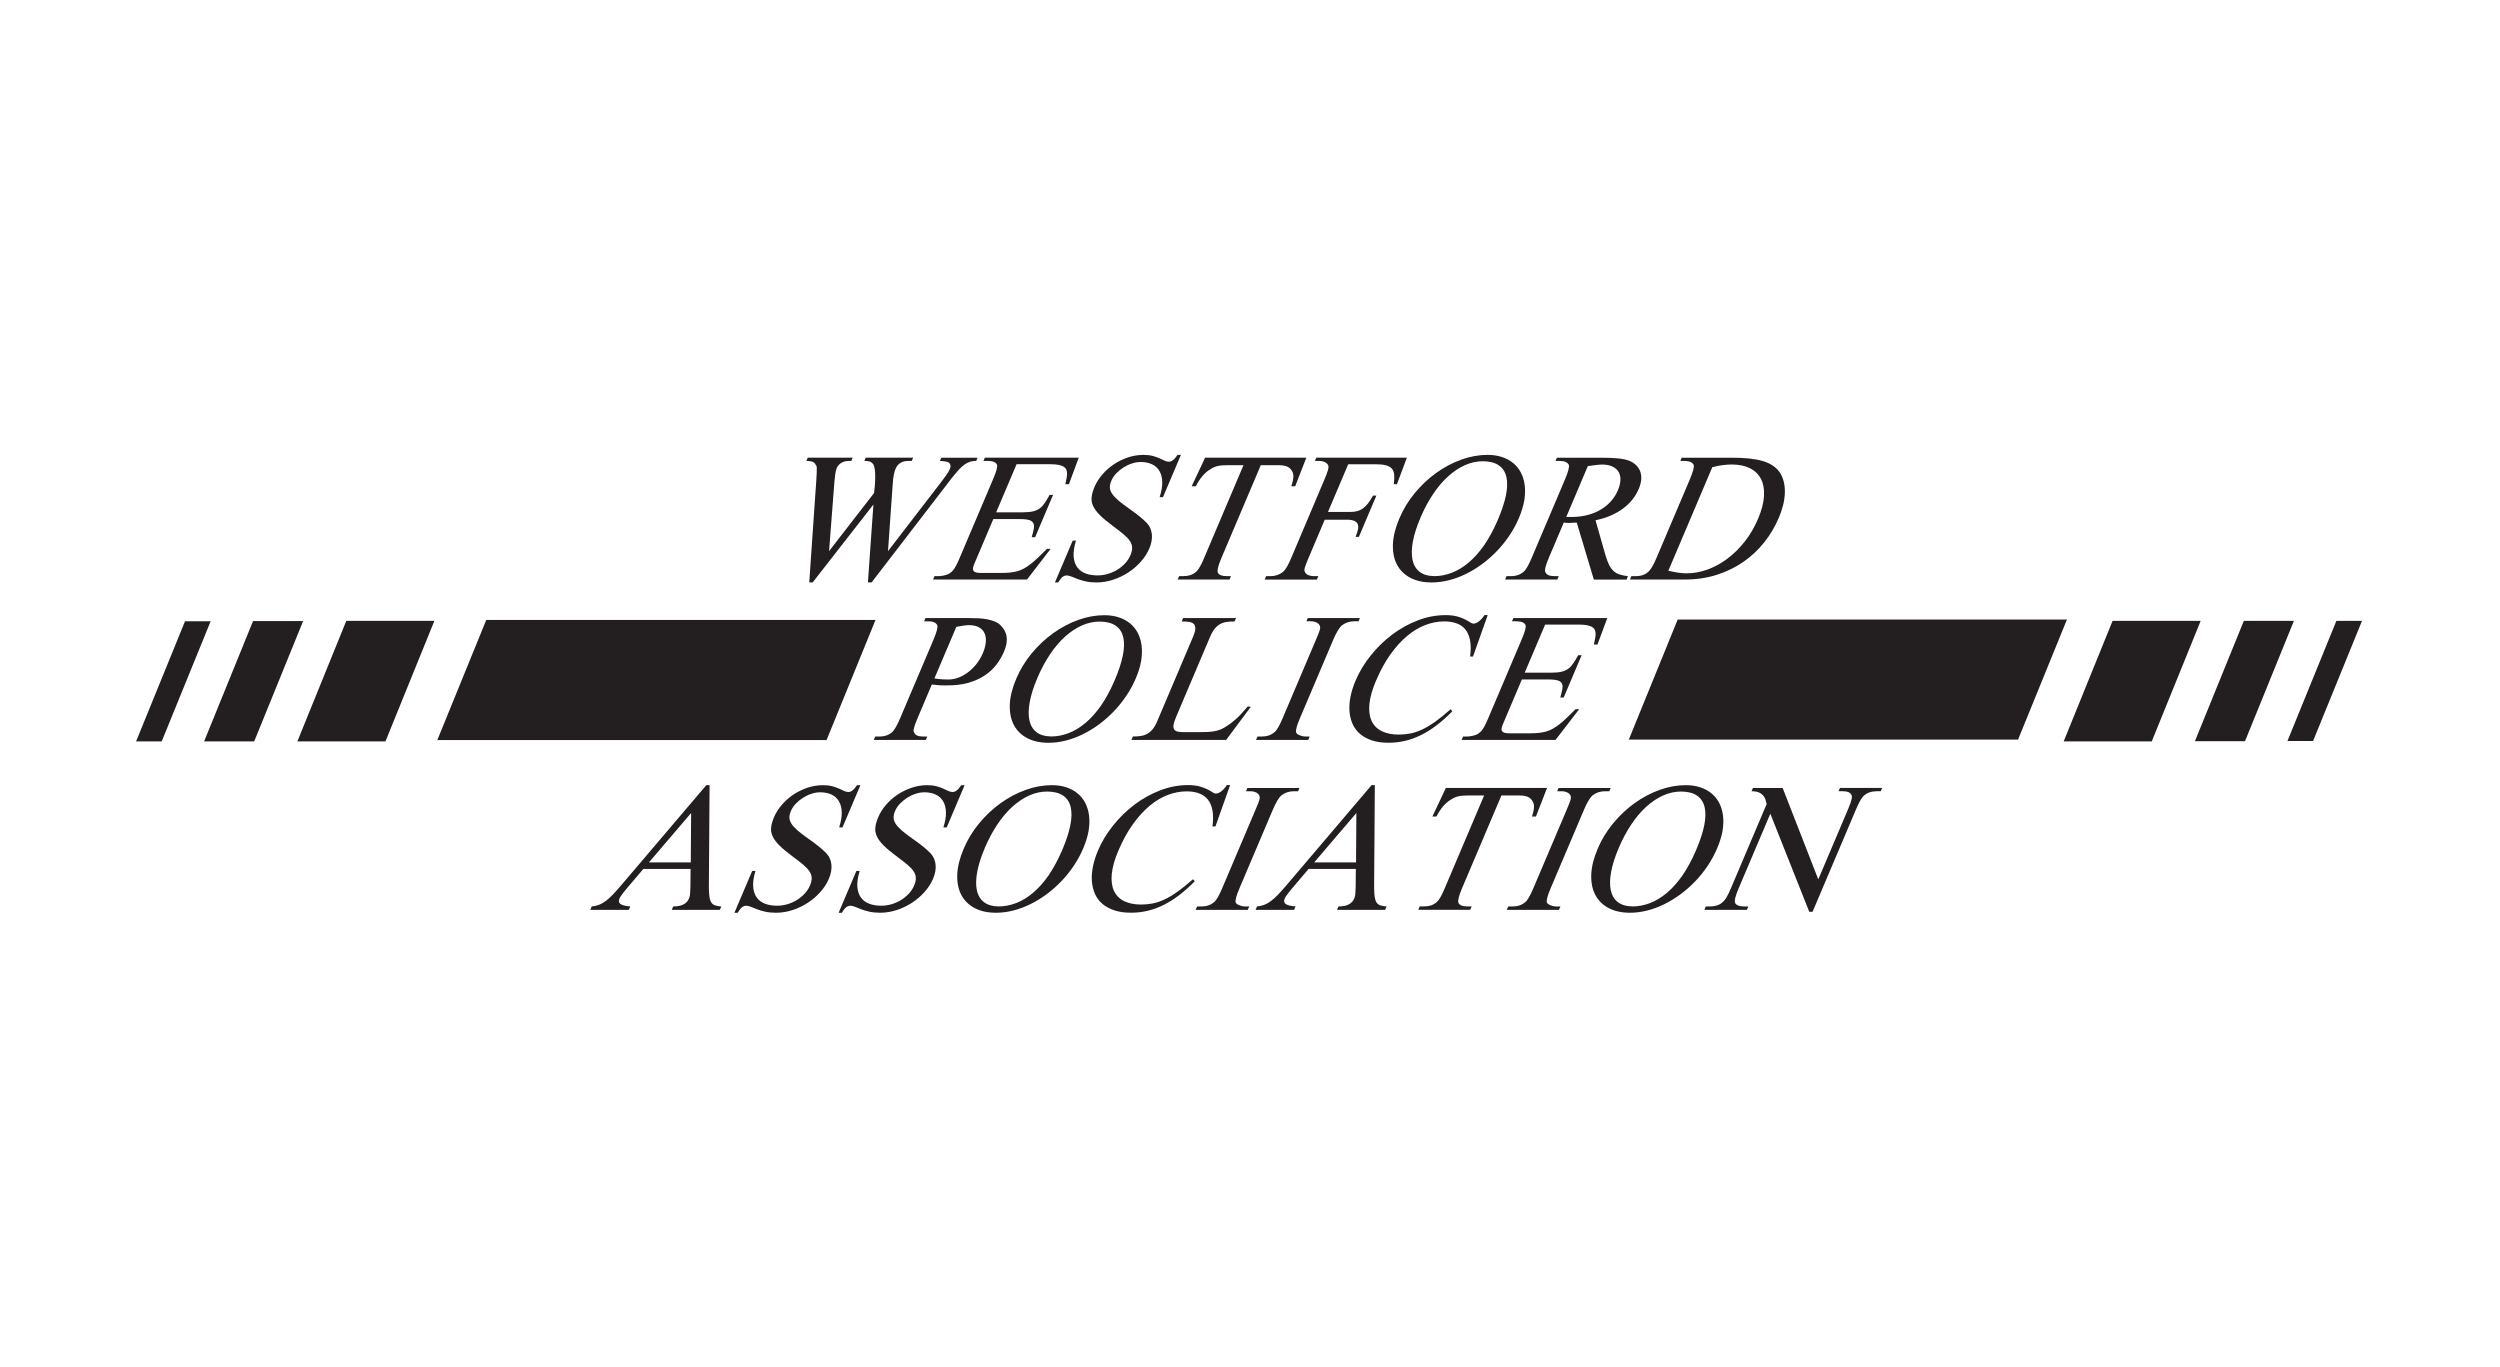 <?xml version="1.0" encoding="utf-8"?>
<!-- Generator: Adobe Illustrator 25.1.0, SVG Export Plug-In . SVG Version: 6.00 Build 0)  -->
<svg version="1.1" id="Layer_1" xmlns="http://www.w3.org/2000/svg" xmlns:xlink="http://www.w3.org/1999/xlink" x="0px" y="0px"
	 viewBox="0 0 600 328" style="enable-background:new 0 0 600 328;" xml:space="preserve">
<style type="text/css">
	.st0{fill:#FFFFFF;}
	.st1{fill:#231F20;}
</style>
<rect y="-11" class="st0" width="600" height="350"/>
<polygon class="st1" points="198.38,177.61 104.96,177.61 116.7,148.79 210.12,148.79 "/>
<polygon class="st1" points="92.51,177.93 71.37,177.93 83.11,149.01 104.25,149.01 "/>
<polygon class="st1" points="61.01,177.93 48.99,177.93 60.73,149.06 72.75,149.06 "/>
<polygon class="st1" points="38.81,177.94 32.66,177.94 44.4,149.11 50.55,149.11 "/>
<polygon class="st1" points="507.02,149.01 528.16,149.01 516.42,177.94 495.28,177.94 "/>
<polygon class="st1" points="538.52,149.01 550.54,149.01 538.8,177.89 526.78,177.89 "/>
<polygon class="st1" points="560.73,149.01 566.88,149.01 555.14,177.84 548.99,177.84 "/>
<g>
	<path class="st1" d="M234.29,110.62c-0.33,0-0.65,0.03-0.97,0.08c-0.32,0.05-0.63,0.15-0.95,0.29c-0.32,0.14-0.65,0.34-1,0.59
		c-0.34,0.25-0.71,0.58-1.1,0.98c-0.23,0.25-0.6,0.67-1.1,1.26c-0.5,0.6-1.11,1.37-1.82,2.32l-18.17,23.64h-0.88l1.32-18.7
		l-14.58,18.7h-0.82l1.68-24.33c0.05-0.8,0.09-1.45,0.11-1.92c0.02-0.48,0.03-0.84,0.02-1.1c0-0.26-0.03-0.45-0.07-0.57
		c-0.04-0.12-0.11-0.23-0.2-0.31c-0.12-0.33-0.36-0.57-0.72-0.71c-0.36-0.14-0.87-0.22-1.51-0.22l0.33-0.78h10.78l-0.33,0.78h-0.52
		c-1.05,0-1.88,0.32-2.48,0.97c-0.13,0.14-0.25,0.29-0.35,0.45c-0.1,0.16-0.2,0.38-0.28,0.68c-0.08,0.3-0.16,0.69-0.23,1.18
		c-0.07,0.49-0.14,1.14-0.21,1.94l-1.26,16.43l10.8-13.95c0.14-1.08,0.22-2.08,0.25-3.02c0.01-0.4,0.02-0.81,0.02-1.21
		c0-0.4-0.02-0.78-0.06-1.14c-0.04-0.36-0.1-0.68-0.17-0.96c-0.08-0.28-0.18-0.5-0.31-0.66c-0.18-0.24-0.42-0.42-0.71-0.54
		c-0.29-0.11-0.74-0.17-1.36-0.17l0.33-0.78h11.39l-0.33,0.78h-0.76c-1.55,0-2.6,0.63-3.14,1.9c-0.16,0.39-0.31,0.9-0.43,1.52
		c-0.12,0.62-0.21,1.39-0.26,2.3l-1.12,15.94l12.41-16.13c0.49-0.65,0.92-1.22,1.27-1.7c0.36-0.49,0.64-0.91,0.85-1.27
		c0.21-0.36,0.35-0.67,0.43-0.93c0.07-0.26,0.07-0.49,0-0.69c-0.11-0.37-0.39-0.62-0.83-0.74c-0.44-0.12-0.99-0.18-1.67-0.18
		l0.33-0.78h8.71L234.29,110.62z"/>
	<path class="st1" d="M246.48,139.09h-22.54l0.35-0.82h1.01c0.13,0,0.3-0.01,0.5-0.03c0.2-0.02,0.43-0.06,0.67-0.11
		c0.24-0.05,0.49-0.12,0.74-0.2c0.25-0.09,0.48-0.19,0.68-0.32s0.39-0.27,0.56-0.43c0.18-0.16,0.36-0.37,0.54-0.65
		c0.19-0.27,0.39-0.62,0.6-1.03c0.21-0.42,0.46-0.95,0.73-1.6l8.06-18.98c0.4-0.95,0.67-1.71,0.82-2.28
		c0.14-0.57,0.16-0.95,0.07-1.13c-0.27-0.59-1.01-0.89-2.23-0.89h-1.01l0.33-0.78h22.54l-2.36,6.36h-0.86
		c0.08-0.42,0.16-0.82,0.25-1.22c0.09-0.4,0.14-0.77,0.16-1.13c0.02-0.36-0.02-0.69-0.11-0.98s-0.28-0.55-0.57-0.77
		c-0.29-0.22-0.7-0.39-1.23-0.51c-0.53-0.12-1.23-0.18-2.09-0.18h-8.11l-4.9,11.54h6.45c0.99,0,1.81-0.08,2.44-0.24
		s1.18-0.41,1.62-0.75c0.45-0.34,0.84-0.78,1.19-1.31c0.35-0.53,0.73-1.16,1.14-1.89h0.82l-4.31,10.16h-0.82
		c0.22-0.76,0.39-1.42,0.49-1.96c0.1-0.55,0.08-1-0.08-1.35c-0.15-0.35-0.47-0.61-0.96-0.78c-0.49-0.16-1.23-0.25-2.22-0.25h-6.45
		l-4.65,10.96c-0.16,0.39-0.24,0.73-0.23,1.02c0.01,0.3,0.15,0.52,0.43,0.69c0.27,0.17,0.76,0.25,1.45,0.25h4.94
		c0.79,0,1.5-0.03,2.13-0.1c0.63-0.06,1.22-0.18,1.77-0.33c0.55-0.16,1.07-0.38,1.57-0.66c0.5-0.28,1.02-0.63,1.57-1.06
		c0.55-0.42,1.13-0.93,1.76-1.53s1.34-1.3,2.14-2.1h0.88L246.48,139.09z"/>
	<path class="st1" d="M275.84,131.63c-0.47,1.11-1.14,2.16-2.02,3.15c-0.87,0.99-1.88,1.86-3.01,2.6c-1.13,0.74-2.36,1.33-3.67,1.76
		c-1.31,0.43-2.64,0.65-3.99,0.65c-0.99,0-1.86-0.09-2.61-0.26c-0.75-0.17-1.4-0.37-1.95-0.58c-0.56-0.22-1.04-0.41-1.46-0.58
		c-0.42-0.17-0.8-0.26-1.14-0.26s-0.68,0.12-1,0.37c-0.32,0.24-0.66,0.68-1.03,1.32h-0.78l4.27-10.05h0.78
		c-0.45,1.51-0.64,2.79-0.55,3.85c0.09,1.06,0.39,1.92,0.89,2.59c0.5,0.67,1.17,1.15,2.01,1.46c0.84,0.3,1.78,0.45,2.82,0.45
		c0.89,0,1.76-0.13,2.59-0.39c0.84-0.26,1.6-0.61,2.29-1.05c0.69-0.44,1.29-0.95,1.81-1.52s0.91-1.19,1.19-1.83
		c0.31-0.72,0.45-1.35,0.43-1.9c-0.02-0.55-0.2-1.07-0.54-1.58c-0.34-0.51-0.85-1.04-1.51-1.6c-0.66-0.55-1.48-1.19-2.46-1.91
		c-1.32-0.98-2.38-1.85-3.16-2.62c-0.78-0.77-1.34-1.51-1.67-2.22c-0.33-0.71-0.46-1.43-0.38-2.16c0.08-0.73,0.31-1.54,0.69-2.45
		c0.44-1.03,1.05-2.02,1.84-2.94c0.79-0.93,1.7-1.74,2.74-2.45c1.04-0.7,2.17-1.26,3.4-1.68c1.23-0.42,2.49-0.63,3.8-0.63
		c0.85,0,1.58,0.09,2.21,0.26c0.62,0.17,1.17,0.36,1.62,0.57c0.46,0.21,0.86,0.4,1.22,0.56c0.35,0.17,0.69,0.25,1.01,0.25
		c0.33,0,0.66-0.12,0.98-0.36c0.32-0.24,0.7-0.66,1.12-1.28h0.8l-4.3,10.14h-0.8c0.44-1.38,0.65-2.6,0.62-3.64
		c-0.03-1.05-0.26-1.93-0.68-2.64c-0.42-0.71-1.02-1.25-1.79-1.61c-0.77-0.36-1.67-0.54-2.7-0.54c-0.7,0-1.42,0.12-2.15,0.37
		c-0.73,0.24-1.41,0.57-2.05,0.98c-0.63,0.41-1.2,0.89-1.71,1.43c-0.51,0.55-0.89,1.12-1.14,1.73c-0.24,0.57-0.36,1.1-0.35,1.58
		c0.01,0.48,0.18,0.98,0.51,1.49c0.33,0.51,0.84,1.06,1.53,1.65c0.69,0.59,1.59,1.27,2.7,2.05c1.08,0.75,1.95,1.41,2.62,1.97
		c0.67,0.57,1.18,1.05,1.54,1.43c0.68,0.73,1.07,1.63,1.18,2.68C276.55,129.29,276.35,130.42,275.84,131.63z"/>
	<path class="st1" d="M309.92,116.71c0.17-0.53,0.29-0.99,0.37-1.37c0.07-0.38,0.11-0.71,0.12-0.99c0-0.28-0.02-0.52-0.08-0.71
		c-0.05-0.19-0.13-0.38-0.23-0.55c-0.25-0.49-0.63-0.85-1.14-1.09c-0.51-0.24-1.25-0.36-2.23-0.36h-4.14l-9.48,22.34
		c-0.39,0.92-0.65,1.66-0.78,2.22c-0.13,0.56-0.15,0.96-0.06,1.19c0.25,0.59,0.96,0.88,2.13,0.88h1.04l-0.35,0.82h-12.45l0.35-0.82
		h1.06c0.63,0,1.19-0.09,1.69-0.26c0.49-0.17,0.96-0.46,1.42-0.86c0.24-0.23,0.51-0.6,0.81-1.11c0.3-0.51,0.63-1.2,0.99-2.06
		l9.48-22.34h-3.49c-0.59,0-1.1,0.01-1.52,0.04c-0.42,0.03-0.8,0.08-1.12,0.15c-0.33,0.07-0.62,0.16-0.9,0.28
		c-0.27,0.11-0.55,0.27-0.83,0.45c-1.38,0.78-2.58,2.16-3.59,4.14H286l3.23-6.86h24.29l-2.67,6.86H309.92z"/>
	<path class="st1" d="M334.51,116.21c0.12-0.89,0.15-1.64,0.1-2.25c-0.05-0.61-0.24-1.1-0.56-1.48c-0.32-0.37-0.81-0.64-1.45-0.81
		c-0.64-0.17-1.49-0.25-2.56-0.25h-6.47l-4.86,11.45h5.31c0.63,0,1.19-0.06,1.69-0.19c0.49-0.13,0.95-0.34,1.37-0.64
		c0.42-0.3,0.83-0.7,1.23-1.21c0.4-0.51,0.8-1.13,1.22-1.88h0.8l-4.2,9.9h-0.8c0.29-0.69,0.49-1.29,0.59-1.81
		c0.1-0.52,0.07-0.95-0.08-1.28c-0.15-0.34-0.44-0.59-0.86-0.77c-0.42-0.17-1-0.26-1.73-0.26h-5.31l-3.89,9.17
		c-0.4,0.95-0.69,1.68-0.85,2.19c-0.17,0.51-0.19,0.87-0.06,1.09c0.13,0.37,0.4,0.65,0.82,0.83c0.42,0.18,0.88,0.27,1.38,0.27h1.06
		l-0.35,0.82h-12.53l0.35-0.82h1.06c1.15,0,2.16-0.35,3.04-1.06c0.54-0.46,1.18-1.57,1.93-3.32L317.9,115
		c0.23-0.53,0.41-0.99,0.55-1.37c0.14-0.38,0.24-0.7,0.3-0.97c0.06-0.27,0.09-0.49,0.08-0.66c-0.01-0.17-0.04-0.31-0.1-0.41
		c-0.17-0.3-0.45-0.54-0.83-0.71c-0.38-0.17-0.8-0.26-1.26-0.26h-1.06l0.33-0.78h21.74l-2.38,6.36H334.51z"/>
	<path class="st1" d="M364.55,124.3c-0.62,1.47-1.38,2.87-2.29,4.22c-0.9,1.34-1.9,2.59-3,3.73c-1.1,1.14-2.27,2.18-3.53,3.11
		c-1.26,0.93-2.56,1.72-3.9,2.38c-1.35,0.66-2.71,1.17-4.1,1.52c-1.39,0.35-2.76,0.53-4.13,0.53c-1.99,0-3.69-0.37-5.1-1.11
		c-1.42-0.74-2.49-1.79-3.21-3.14c-0.72-1.35-1.05-2.97-0.99-4.86c0.06-1.89,0.58-3.99,1.56-6.29c0.93-2.19,2.16-4.21,3.7-6.07
		c1.54-1.86,3.25-3.47,5.15-4.83c1.89-1.36,3.89-2.42,6-3.18c2.11-0.76,4.2-1.14,6.29-1.14c1.28,0,2.44,0.17,3.48,0.52
		c1.04,0.34,1.94,0.83,2.71,1.47c0.77,0.63,1.38,1.4,1.85,2.31c0.46,0.91,0.76,1.92,0.9,3.04c0.13,1.12,0.09,2.34-0.12,3.65
		C365.59,121.44,365.17,122.83,364.55,124.3z M359.44,124.86c0.96-2.23,1.62-4.22,1.98-5.97c0.36-1.75,0.39-3.23,0.11-4.44
		c-0.28-1.21-0.89-2.13-1.82-2.77c-0.93-0.64-2.2-0.97-3.82-0.98c-1.47,0-2.9,0.31-4.31,0.94c-1.41,0.63-2.76,1.53-4.05,2.7
		c-1.29,1.17-2.49,2.59-3.61,4.27c-1.12,1.68-2.13,3.56-3.02,5.66c-0.88,2.07-1.48,3.96-1.8,5.67c-0.32,1.71-0.36,3.18-0.1,4.41
		s0.82,2.19,1.68,2.87c0.87,0.68,2.05,1.03,3.56,1.05c1.4,0,2.79-0.27,4.18-0.8c1.39-0.53,2.74-1.35,4.05-2.45
		c1.31-1.1,2.55-2.49,3.73-4.17C357.36,129.15,358.45,127.16,359.44,124.86z"/>
	<path class="st1" d="M382.52,139.09l-4.1-13.67c-0.39,0.01-0.74,0.03-1.04,0.05c-0.3,0.02-0.56,0.03-0.79,0.03
		c-0.22,0-0.43,0-0.63-0.01c-0.21-0.01-0.42-0.03-0.65-0.08l-3.6,8.48c-0.79,1.87-1.07,3.01-0.82,3.41
		c0.27,0.65,0.96,0.97,2.07,0.97h1.14l-0.35,0.82h-12.53l0.35-0.82h1.1c1.26,0,2.31-0.39,3.13-1.16c0.48-0.46,1.08-1.53,1.8-3.21
		l8.02-18.89c0.76-1.8,1.06-2.95,0.9-3.45c-0.17-0.3-0.43-0.53-0.77-0.69c-0.34-0.16-0.79-0.24-1.33-0.24h-1.1l0.33-0.78h10.61
		c1.57,0,2.91,0.05,4.02,0.16c1.11,0.11,1.99,0.28,2.63,0.53s1.2,0.58,1.66,1c0.46,0.42,0.8,0.92,1.04,1.5
		c0.23,0.57,0.33,1.22,0.29,1.94c-0.04,0.72-0.24,1.5-0.59,2.33c-0.38,0.91-0.89,1.76-1.52,2.56c-0.63,0.8-1.38,1.52-2.25,2.17
		c-0.87,0.65-1.86,1.21-2.96,1.69c-1.1,0.48-2.32,0.86-3.66,1.13l2.4,8.41c0.27,0.92,0.56,1.69,0.86,2.3s0.66,1.1,1.08,1.48
		c0.42,0.37,0.9,0.65,1.46,0.83c0.56,0.18,1.22,0.31,1.99,0.4l-0.35,0.82H382.52z M388.28,117.7c0.39-0.92,0.6-1.76,0.62-2.51
		c0.03-0.75-0.12-1.4-0.44-1.94c-0.32-0.54-0.8-0.96-1.44-1.27c-0.65-0.31-1.45-0.47-2.4-0.49c-0.37,0-0.86,0.03-1.45,0.1
		s-1.29,0.15-2.09,0.27l-5.18,12.21h1.23c1.44,0,2.75-0.16,3.94-0.48c1.19-0.32,2.26-0.76,3.19-1.33c0.94-0.57,1.74-1.24,2.42-2.02
		C387.36,119.47,387.89,118.62,388.28,117.7z"/>
	<path class="st1" d="M426.9,124.3c-0.87,2.06-2.01,3.98-3.42,5.78c-1.41,1.8-3.07,3.36-4.97,4.7c-1.91,1.34-4.05,2.39-6.43,3.16
		c-2.38,0.77-4.98,1.15-7.8,1.15h-13.09l0.35-0.82h1.1c0.62,0,1.19-0.09,1.7-0.28c0.52-0.19,0.98-0.48,1.38-0.88
		c0.25-0.24,0.53-0.63,0.84-1.16c0.31-0.53,0.65-1.21,1-2.05l8.02-18.89c0.76-1.8,1.06-2.95,0.9-3.45c-0.17-0.3-0.43-0.53-0.77-0.69
		c-0.34-0.16-0.79-0.24-1.33-0.24h-1.1l0.33-0.78h11.88c1.62,0,3.06,0.06,4.31,0.19c1.25,0.13,2.34,0.33,3.27,0.61
		c0.93,0.28,1.72,0.64,2.38,1.08c0.65,0.44,1.2,0.96,1.63,1.56c0.42,0.6,0.74,1.3,0.96,2.09c0.22,0.79,0.33,1.65,0.33,2.59
		c0,0.93-0.12,1.93-0.36,3C427.75,122.04,427.39,123.15,426.9,124.3z M421.93,124.52c0.86-2.03,1.34-3.84,1.43-5.45
		c0.09-1.61-0.14-2.97-0.71-4.09c-0.57-1.12-1.44-1.98-2.63-2.59c-1.19-0.6-2.65-0.91-4.37-0.91c-0.65,0-1.35,0.05-2.12,0.14
		c-0.77,0.09-1.62,0.26-2.58,0.51l-10.55,24.85c0.83,0.19,1.6,0.34,2.31,0.45c0.71,0.11,1.38,0.17,2,0.17
		c1.65,0.01,3.31-0.28,4.99-0.87c1.68-0.6,3.27-1.46,4.8-2.59c1.52-1.13,2.92-2.5,4.21-4.13
		C419.99,128.4,421.07,126.56,421.93,124.52z"/>
</g>
<g>
	<path class="st1" d="M240.96,156.4c-0.48,1.12-1.1,2.17-1.86,3.16c-0.76,0.99-1.7,1.84-2.81,2.58c-1.11,0.73-2.41,1.31-3.9,1.74
		c-1.49,0.42-3.19,0.63-5.11,0.61h-0.73c-0.22,0-0.45,0-0.71-0.01s-0.55-0.03-0.89-0.06c-0.34-0.04-0.77-0.08-1.31-0.14l-3.44,8.11
		c-0.39,0.92-0.67,1.67-0.82,2.24c-0.16,0.58-0.16,0.96,0,1.16c0.27,0.65,0.96,0.97,2.07,0.97h1.1l-0.35,0.82h-12.49l0.35-0.82h1.06
		c0.6,0,1.17-0.09,1.69-0.28c0.52-0.19,1-0.48,1.43-0.88c0.21-0.23,0.47-0.61,0.78-1.13c0.31-0.52,0.65-1.22,1.01-2.08l8.02-18.89
		c0.76-1.8,1.06-2.95,0.9-3.45c-0.16-0.3-0.41-0.53-0.74-0.69c-0.34-0.16-0.79-0.24-1.37-0.24h-1.06l0.33-0.78h10.65
		c0.75,0,1.49,0.02,2.24,0.06c0.74,0.04,1.44,0.13,2.1,0.27c0.65,0.14,1.25,0.32,1.8,0.56c0.55,0.24,0.99,0.55,1.33,0.94
		c0.33,0.35,0.61,0.72,0.85,1.13s0.4,0.87,0.49,1.37c0.09,0.5,0.09,1.06,0,1.67C241.49,154.95,241.28,155.64,240.96,156.4z
		 M235.85,156.85c0.39-0.89,0.63-1.75,0.73-2.58c0.09-0.83,0.01-1.55-0.24-2.18c-0.25-0.63-0.69-1.13-1.32-1.5
		c-0.63-0.37-1.46-0.56-2.5-0.56c-0.35,0-0.77,0.04-1.28,0.12c-0.51,0.08-1.08,0.18-1.72,0.29l-5.26,12.38
		c0.7,0.11,1.34,0.19,1.92,0.22c0.58,0.03,1.08,0.04,1.49,0.04c0.75,0,1.52-0.15,2.32-0.44c0.79-0.29,1.56-0.72,2.29-1.26
		c0.73-0.55,1.4-1.2,2.02-1.96C234.91,158.66,235.43,157.8,235.85,156.85z"/>
	<path class="st1" d="M272.6,162.78c-0.62,1.47-1.38,2.87-2.29,4.22s-1.9,2.59-3,3.73c-1.1,1.14-2.27,2.18-3.53,3.11
		c-1.26,0.93-2.56,1.72-3.9,2.38c-1.34,0.66-2.71,1.17-4.1,1.52c-1.39,0.35-2.76,0.53-4.13,0.53c-1.98,0-3.69-0.37-5.1-1.11
		c-1.42-0.74-2.49-1.79-3.21-3.14c-0.72-1.35-1.05-2.97-0.99-4.86c0.06-1.89,0.58-3.99,1.56-6.29c0.93-2.19,2.16-4.21,3.7-6.07
		c1.54-1.86,3.25-3.47,5.15-4.83c1.89-1.36,3.89-2.42,6-3.18c2.11-0.76,4.2-1.14,6.29-1.14c1.28,0,2.44,0.17,3.48,0.52
		c1.04,0.34,1.94,0.83,2.71,1.47c0.77,0.63,1.38,1.4,1.85,2.31c0.46,0.91,0.76,1.92,0.9,3.04c0.14,1.12,0.09,2.34-0.12,3.65
		C273.65,159.93,273.23,161.32,272.6,162.78z M267.49,163.34c0.96-2.23,1.62-4.22,1.98-5.97c0.36-1.75,0.39-3.23,0.11-4.44
		c-0.28-1.21-0.89-2.13-1.82-2.77c-0.93-0.64-2.2-0.97-3.82-0.98c-1.47,0-2.9,0.31-4.31,0.94c-1.41,0.63-2.76,1.53-4.05,2.7
		c-1.29,1.17-2.49,2.59-3.61,4.27c-1.12,1.68-2.13,3.56-3.02,5.66c-0.88,2.07-1.48,3.96-1.8,5.67c-0.32,1.71-0.36,3.18-0.1,4.41
		s0.82,2.19,1.68,2.87c0.87,0.68,2.05,1.03,3.56,1.05c1.39,0,2.79-0.27,4.18-0.8c1.39-0.53,2.74-1.35,4.05-2.45
		c1.31-1.1,2.55-2.49,3.73-4.17C265.41,167.64,266.5,165.65,267.49,163.34z"/>
	<path class="st1" d="M294.27,177.58h-22.73l0.35-0.82c0.63,0,1.23-0.04,1.79-0.11c0.56-0.07,1.08-0.23,1.56-0.48
		c0.48-0.24,0.92-0.61,1.34-1.09c0.41-0.48,0.8-1.14,1.15-1.97l8.62-20.32c0.35-0.83,0.53-1.49,0.53-1.97c0-0.48-0.14-0.85-0.41-1.1
		c-0.27-0.25-0.65-0.41-1.16-0.47c-0.5-0.06-1.07-0.1-1.71-0.1l0.35-0.82h12.7l-0.35,0.82c-0.65,0-1.25,0.03-1.8,0.1
		c-0.55,0.06-1.07,0.22-1.56,0.47c-0.49,0.25-0.94,0.62-1.35,1.1c-0.41,0.48-0.8,1.14-1.15,1.97l-8.18,19.28
		c-0.35,0.84-0.56,1.49-0.62,1.98c-0.06,0.48,0.01,0.85,0.21,1.09s0.51,0.4,0.94,0.47c0.43,0.07,0.97,0.11,1.61,0.11h2.95
		c0.89,0,1.66-0.01,2.32-0.04c0.65-0.03,1.24-0.09,1.75-0.18c0.51-0.09,0.99-0.22,1.42-0.39c0.43-0.17,0.85-0.39,1.27-0.66
		c0.51-0.32,0.97-0.63,1.38-0.94c0.41-0.31,0.82-0.65,1.23-1.02c0.41-0.37,0.83-0.8,1.27-1.27c0.44-0.47,0.93-1.03,1.48-1.68
		l0.71,0.11L294.27,177.58z"/>
	<path class="st1" d="M301.45,177.58l0.35-0.82h1.06c0.6,0,1.15-0.08,1.64-0.25c0.49-0.16,0.95-0.43,1.4-0.81
		c0.52-0.4,1.16-1.51,1.93-3.32l8.02-18.89c0.21-0.5,0.39-0.93,0.53-1.28c0.14-0.35,0.25-0.65,0.33-0.91s0.12-0.46,0.13-0.64
		c0.01-0.17-0.02-0.32-0.08-0.45c-0.13-0.35-0.39-0.61-0.8-0.81c-0.41-0.19-0.86-0.29-1.36-0.29h-1.06l0.33-0.78h12.51l-0.33,0.78
		h-1.06c-1.15,0-2.16,0.35-3.04,1.06c-0.26,0.25-0.56,0.64-0.89,1.19c-0.33,0.55-0.69,1.26-1.06,2.13l-8.02,18.89
		c-0.4,0.95-0.67,1.68-0.8,2.2c-0.13,0.52-0.18,0.91-0.13,1.16c0.02,0.12,0.1,0.23,0.24,0.36c0.14,0.12,0.31,0.23,0.52,0.32
		c0.21,0.09,0.44,0.17,0.69,0.24c0.25,0.06,0.5,0.1,0.76,0.1h1.06l-0.35,0.82H301.45z"/>
	<path class="st1" d="M348.55,170.72c-1.26,1.28-2.51,2.39-3.74,3.33c-1.23,0.94-2.48,1.73-3.74,2.35c-1.26,0.63-2.53,1.09-3.83,1.4
		c-1.3,0.31-2.63,0.46-4.01,0.46c-1.5,0-2.81-0.18-3.93-0.55c-1.12-0.37-2.08-0.88-2.85-1.53c-0.78-0.65-1.38-1.44-1.8-2.36
		c-0.42-0.92-0.68-1.93-0.77-3.03c-0.09-1.1-0.02-2.28,0.23-3.54c0.25-1.26,0.65-2.55,1.21-3.87c0.9-2.13,2.11-4.14,3.64-6.05
		c1.52-1.91,3.24-3.58,5.15-5.02c1.91-1.44,3.97-2.58,6.16-3.42c2.2-0.84,4.42-1.26,6.66-1.26c1.11,0,2.04,0.11,2.79,0.32
		s1.38,0.45,1.88,0.7c0.5,0.25,0.91,0.49,1.22,0.7c0.31,0.22,0.57,0.32,0.79,0.32c0.39,0,0.82-0.17,1.28-0.51
		c0.47-0.34,0.93-0.85,1.38-1.54h0.78l-3.53,9.94h-0.69c0.19-1.5,0.19-2.77-0.01-3.84c-0.2-1.06-0.56-1.93-1.1-2.61
		c-0.54-0.68-1.24-1.17-2.1-1.49c-0.86-0.32-1.85-0.48-2.99-0.48c-1.51,0-3.02,0.28-4.52,0.85c-1.51,0.57-2.97,1.44-4.38,2.62
		c-1.41,1.18-2.76,2.66-4.03,4.44c-1.27,1.78-2.43,3.9-3.47,6.34c-0.89,2.08-1.41,3.93-1.57,5.54c-0.16,1.61,0.01,2.96,0.51,4.05
		c0.5,1.09,1.3,1.92,2.41,2.48c1.11,0.56,2.49,0.84,4.14,0.84c0.96,0,1.89-0.09,2.79-0.27c0.9-0.18,1.83-0.5,2.8-0.95
		c0.97-0.45,2-1.07,3.11-1.85c1.1-0.78,2.34-1.79,3.73-3.01L348.55,170.72z"/>
	<path class="st1" d="M373.33,177.58h-22.54l0.35-0.82h1.01c0.13,0,0.3-0.01,0.5-0.03c0.2-0.02,0.43-0.06,0.67-0.11
		c0.24-0.05,0.49-0.12,0.74-0.2s0.48-0.19,0.68-0.32s0.39-0.27,0.56-0.43c0.18-0.16,0.36-0.37,0.54-0.65
		c0.19-0.27,0.39-0.62,0.6-1.03c0.21-0.42,0.46-0.95,0.73-1.6l8.06-18.98c0.4-0.95,0.67-1.71,0.82-2.28
		c0.14-0.57,0.16-0.95,0.07-1.13c-0.27-0.59-1.01-0.89-2.23-0.89h-1.01l0.33-0.78h22.54l-2.36,6.36h-0.86
		c0.08-0.42,0.16-0.82,0.25-1.22c0.09-0.4,0.14-0.77,0.16-1.13c0.02-0.36-0.02-0.69-0.11-0.98c-0.09-0.29-0.28-0.55-0.57-0.77
		c-0.29-0.22-0.7-0.39-1.23-0.51c-0.53-0.12-1.23-0.18-2.09-0.18h-8.11l-4.9,11.54h6.45c0.99,0,1.81-0.08,2.44-0.24
		c0.63-0.16,1.18-0.41,1.62-0.75c0.45-0.34,0.84-0.78,1.19-1.31c0.35-0.53,0.73-1.16,1.14-1.89h0.82l-4.31,10.16h-0.82
		c0.22-0.76,0.39-1.42,0.49-1.96c0.1-0.55,0.08-1-0.07-1.35c-0.15-0.35-0.47-0.61-0.96-0.78c-0.49-0.16-1.23-0.25-2.22-0.25h-6.45
		l-4.65,10.96c-0.16,0.39-0.24,0.73-0.23,1.02c0.01,0.3,0.15,0.52,0.43,0.69c0.27,0.17,0.76,0.25,1.45,0.25h4.94
		c0.79,0,1.5-0.03,2.13-0.1c0.63-0.06,1.22-0.18,1.77-0.33c0.55-0.16,1.07-0.38,1.57-0.66c0.5-0.28,1.02-0.63,1.57-1.06
		c0.55-0.42,1.13-0.93,1.76-1.53c0.63-0.6,1.34-1.3,2.14-2.1H379L373.33,177.58z"/>
</g>
<g>
	<path class="st1" d="M161.22,218.37l0.35-0.82c1.03-0.01,1.82-0.16,2.37-0.44c0.55-0.28,0.96-0.64,1.22-1.09
		c0.26-0.45,0.42-0.95,0.46-1.52c0.05-0.57,0.07-1.15,0.08-1.74l0.04-4.21h-11.34l-3.96,4.66c-0.55,0.66-1.01,1.24-1.37,1.75
		c-0.36,0.5-0.54,0.93-0.54,1.29c0,0.36,0.21,0.64,0.63,0.85c0.42,0.21,1.12,0.36,2.11,0.44l-0.35,0.82h-9.25l0.35-0.82
		c0.64-0.04,1.23-0.18,1.79-0.4c0.55-0.22,1.1-0.54,1.65-0.96c0.54-0.42,1.1-0.93,1.68-1.54c0.58-0.61,1.2-1.31,1.88-2.1l20.5-24.11
		h0.78l-0.17,24.33c0,1.02,0.04,1.84,0.13,2.45c0.09,0.61,0.24,1.08,0.47,1.41c0.23,0.33,0.53,0.56,0.92,0.68
		c0.39,0.12,0.87,0.21,1.46,0.25l-0.35,0.82H161.22z M165.87,195.12l-10.13,11.86h10.05L165.87,195.12z"/>
	<path class="st1" d="M198.93,210.9c-0.47,1.11-1.14,2.16-2.02,3.15c-0.87,0.99-1.88,1.86-3.01,2.6c-1.13,0.74-2.36,1.33-3.67,1.76
		c-1.31,0.43-2.64,0.65-4,0.65c-0.99,0-1.86-0.09-2.61-0.26c-0.75-0.17-1.4-0.37-1.95-0.58c-0.56-0.22-1.04-0.41-1.46-0.58
		c-0.42-0.17-0.8-0.26-1.14-0.26c-0.34,0-0.68,0.12-1,0.37c-0.32,0.24-0.66,0.68-1.03,1.32h-0.78l4.27-10.05h0.78
		c-0.45,1.51-0.64,2.79-0.54,3.85c0.09,1.06,0.38,1.92,0.89,2.59c0.5,0.67,1.17,1.15,2.01,1.46c0.84,0.3,1.78,0.45,2.82,0.45
		c0.89,0,1.75-0.13,2.59-0.39c0.84-0.26,1.6-0.61,2.29-1.05c0.69-0.44,1.29-0.95,1.81-1.52c0.52-0.57,0.91-1.19,1.19-1.83
		c0.31-0.72,0.45-1.35,0.43-1.9c-0.02-0.55-0.2-1.07-0.55-1.58c-0.34-0.51-0.85-1.04-1.51-1.6c-0.66-0.55-1.48-1.19-2.46-1.91
		c-1.33-0.98-2.38-1.85-3.16-2.62c-0.78-0.77-1.34-1.51-1.67-2.22c-0.33-0.71-0.46-1.43-0.38-2.16c0.08-0.73,0.31-1.54,0.69-2.45
		c0.44-1.03,1.05-2.02,1.84-2.94c0.79-0.93,1.7-1.74,2.74-2.45c1.04-0.7,2.17-1.26,3.4-1.68c1.23-0.42,2.49-0.63,3.8-0.63
		c0.85,0,1.58,0.09,2.21,0.26c0.62,0.17,1.16,0.36,1.62,0.57c0.46,0.21,0.86,0.4,1.22,0.56c0.35,0.17,0.69,0.25,1.01,0.25
		c0.33,0,0.66-0.12,0.98-0.36c0.32-0.24,0.7-0.66,1.12-1.28h0.8l-4.3,10.14h-0.8c0.44-1.38,0.65-2.6,0.62-3.64
		c-0.03-1.05-0.26-1.93-0.68-2.64c-0.42-0.71-1.02-1.25-1.79-1.61c-0.77-0.36-1.67-0.54-2.7-0.54c-0.7,0-1.42,0.12-2.15,0.37
		c-0.73,0.24-1.41,0.57-2.04,0.98c-0.63,0.41-1.2,0.89-1.71,1.43c-0.51,0.55-0.89,1.12-1.14,1.73c-0.24,0.57-0.36,1.1-0.35,1.58
		c0.01,0.48,0.18,0.98,0.51,1.49c0.33,0.51,0.84,1.06,1.53,1.65c0.69,0.59,1.59,1.27,2.7,2.05c1.08,0.75,1.95,1.41,2.62,1.97
		c0.67,0.57,1.18,1.05,1.54,1.43c0.68,0.73,1.07,1.63,1.18,2.68C199.64,208.56,199.44,209.7,198.93,210.9z"/>
	<path class="st1" d="M223.93,210.9c-0.47,1.11-1.14,2.16-2.02,3.15c-0.87,0.99-1.88,1.86-3.01,2.6c-1.13,0.74-2.36,1.33-3.67,1.76
		c-1.31,0.43-2.64,0.65-3.99,0.65c-0.99,0-1.86-0.09-2.61-0.26c-0.75-0.17-1.4-0.37-1.95-0.58c-0.56-0.22-1.04-0.41-1.46-0.58
		c-0.42-0.17-0.8-0.26-1.14-0.26s-0.68,0.12-1,0.37c-0.32,0.24-0.66,0.68-1.03,1.32h-0.78l4.27-10.05h0.78
		c-0.45,1.51-0.64,2.79-0.55,3.85c0.09,1.06,0.39,1.92,0.89,2.59c0.5,0.67,1.17,1.15,2.01,1.46c0.84,0.3,1.78,0.45,2.82,0.45
		c0.89,0,1.76-0.13,2.59-0.39c0.84-0.26,1.6-0.61,2.29-1.05c0.69-0.44,1.29-0.95,1.81-1.52s0.91-1.19,1.19-1.83
		c0.31-0.72,0.45-1.35,0.43-1.9c-0.02-0.55-0.2-1.07-0.54-1.58c-0.34-0.51-0.85-1.04-1.51-1.6c-0.66-0.55-1.48-1.19-2.46-1.91
		c-1.32-0.98-2.38-1.85-3.16-2.62c-0.78-0.77-1.34-1.51-1.67-2.22c-0.33-0.71-0.46-1.43-0.38-2.16c0.08-0.73,0.31-1.54,0.69-2.45
		c0.44-1.03,1.05-2.02,1.84-2.94c0.79-0.93,1.7-1.74,2.74-2.45c1.04-0.7,2.17-1.26,3.4-1.68c1.23-0.42,2.49-0.63,3.8-0.63
		c0.85,0,1.58,0.09,2.21,0.26c0.62,0.17,1.17,0.36,1.62,0.57c0.46,0.21,0.86,0.4,1.22,0.56s0.69,0.25,1.01,0.25
		c0.33,0,0.66-0.12,0.98-0.36c0.32-0.24,0.7-0.66,1.12-1.28h0.8l-4.3,10.14h-0.8c0.44-1.38,0.65-2.6,0.62-3.64
		c-0.03-1.05-0.26-1.93-0.68-2.64c-0.42-0.71-1.02-1.25-1.79-1.61c-0.77-0.36-1.67-0.54-2.7-0.54c-0.7,0-1.42,0.12-2.15,0.37
		c-0.73,0.24-1.41,0.57-2.05,0.98c-0.63,0.41-1.2,0.89-1.71,1.43c-0.51,0.55-0.89,1.12-1.14,1.73c-0.24,0.57-0.36,1.1-0.35,1.58
		c0.01,0.48,0.18,0.98,0.51,1.49c0.33,0.51,0.84,1.06,1.53,1.65c0.69,0.59,1.59,1.27,2.7,2.05c1.08,0.75,1.95,1.41,2.62,1.97
		c0.67,0.57,1.18,1.05,1.54,1.43c0.68,0.73,1.07,1.63,1.18,2.68C224.65,208.56,224.45,209.7,223.93,210.9z"/>
	<path class="st1" d="M259.99,203.57c-0.62,1.47-1.38,2.87-2.29,4.22c-0.9,1.34-1.9,2.59-3,3.73c-1.1,1.14-2.27,2.18-3.53,3.11
		c-1.26,0.93-2.56,1.72-3.9,2.38c-1.35,0.66-2.71,1.17-4.1,1.52c-1.39,0.35-2.76,0.53-4.13,0.53c-1.99,0-3.69-0.37-5.1-1.11
		c-1.42-0.74-2.49-1.79-3.21-3.14c-0.72-1.35-1.05-2.97-0.99-4.86c0.06-1.89,0.58-3.99,1.56-6.29c0.93-2.19,2.16-4.21,3.7-6.07
		c1.54-1.86,3.25-3.47,5.15-4.83c1.89-1.36,3.89-2.42,6-3.18c2.11-0.76,4.2-1.14,6.29-1.14c1.28,0,2.44,0.17,3.48,0.52
		c1.04,0.34,1.94,0.83,2.71,1.47c0.77,0.63,1.38,1.4,1.85,2.31c0.46,0.91,0.76,1.92,0.9,3.04c0.13,1.12,0.09,2.34-0.12,3.65
		C261.03,200.72,260.61,202.1,259.99,203.57z M254.88,204.13c0.96-2.23,1.62-4.22,1.98-5.97c0.36-1.75,0.39-3.23,0.11-4.44
		c-0.28-1.21-0.89-2.13-1.82-2.77c-0.93-0.64-2.2-0.97-3.82-0.98c-1.47,0-2.9,0.31-4.31,0.94c-1.41,0.63-2.76,1.53-4.05,2.7
		c-1.29,1.17-2.49,2.59-3.61,4.27c-1.12,1.68-2.13,3.56-3.02,5.66c-0.88,2.07-1.48,3.96-1.8,5.67c-0.32,1.71-0.36,3.18-0.1,4.41
		c0.25,1.23,0.82,2.19,1.68,2.87c0.87,0.68,2.05,1.03,3.56,1.05c1.4,0,2.79-0.27,4.18-0.8c1.39-0.53,2.74-1.35,4.05-2.45
		c1.31-1.1,2.55-2.49,3.73-4.17C252.8,208.42,253.89,206.43,254.88,204.13z"/>
	<path class="st1" d="M286.74,211.51c-1.26,1.28-2.51,2.39-3.74,3.33c-1.23,0.94-2.48,1.73-3.74,2.35c-1.26,0.63-2.53,1.09-3.83,1.4
		c-1.3,0.31-2.63,0.46-4.01,0.46c-1.5,0-2.81-0.18-3.93-0.55c-1.13-0.37-2.08-0.88-2.86-1.53c-0.78-0.65-1.38-1.44-1.8-2.36
		c-0.42-0.92-0.68-1.93-0.77-3.03c-0.09-1.1-0.02-2.28,0.23-3.54c0.25-1.26,0.65-2.55,1.21-3.87c0.9-2.13,2.11-4.14,3.64-6.05
		c1.52-1.91,3.24-3.58,5.15-5.02c1.91-1.44,3.97-2.58,6.16-3.42c2.2-0.84,4.42-1.26,6.66-1.26c1.11,0,2.04,0.11,2.79,0.32
		s1.38,0.45,1.88,0.7c0.5,0.25,0.91,0.49,1.22,0.7c0.31,0.22,0.58,0.32,0.79,0.32c0.39,0,0.82-0.17,1.28-0.51
		c0.47-0.34,0.93-0.85,1.38-1.54h0.78l-3.53,9.94H291c0.19-1.5,0.19-2.77-0.01-3.84s-0.56-1.93-1.1-2.61
		c-0.54-0.68-1.24-1.17-2.1-1.49c-0.86-0.32-1.85-0.48-2.99-0.48c-1.51,0-3.02,0.28-4.52,0.85c-1.51,0.57-2.97,1.44-4.38,2.62
		c-1.41,1.18-2.76,2.66-4.03,4.44c-1.28,1.78-2.43,3.9-3.47,6.34c-0.89,2.08-1.41,3.93-1.57,5.54c-0.16,1.61,0.01,2.96,0.51,4.05
		c0.5,1.09,1.3,1.92,2.41,2.48c1.11,0.56,2.49,0.84,4.14,0.84c0.96,0,1.89-0.09,2.79-0.27c0.9-0.18,1.83-0.5,2.8-0.95
		c0.97-0.45,2-1.07,3.11-1.85c1.1-0.78,2.34-1.79,3.73-3.01L286.74,211.51z"/>
	<path class="st1" d="M286.95,218.37l0.35-0.82h1.06c0.6,0,1.15-0.08,1.64-0.25c0.49-0.16,0.95-0.43,1.4-0.81
		c0.52-0.4,1.16-1.51,1.93-3.32l8.02-18.89c0.21-0.5,0.39-0.93,0.53-1.28c0.14-0.35,0.25-0.65,0.33-0.91s0.12-0.46,0.13-0.64
		c0.01-0.17-0.02-0.32-0.08-0.45c-0.13-0.35-0.39-0.61-0.8-0.81c-0.41-0.19-0.86-0.29-1.36-0.29h-1.06l0.33-0.78h12.51l-0.33,0.78
		h-1.06c-1.15,0-2.16,0.35-3.04,1.06c-0.26,0.25-0.56,0.64-0.89,1.19c-0.33,0.55-0.68,1.26-1.06,2.13l-8.02,18.89
		c-0.4,0.95-0.67,1.68-0.8,2.2c-0.13,0.52-0.18,0.91-0.13,1.16c0.02,0.12,0.1,0.23,0.24,0.36c0.13,0.12,0.31,0.23,0.52,0.32
		c0.21,0.09,0.44,0.17,0.69,0.24c0.25,0.06,0.5,0.1,0.76,0.1h1.06l-0.35,0.82H286.95z"/>
	<path class="st1" d="M320.88,218.37l0.35-0.82c1.03-0.01,1.82-0.16,2.37-0.44c0.55-0.28,0.96-0.64,1.22-1.09
		c0.26-0.45,0.42-0.95,0.46-1.52c0.05-0.57,0.07-1.15,0.08-1.74l0.04-4.21h-11.34l-3.96,4.66c-0.55,0.66-1.01,1.24-1.37,1.75
		c-0.36,0.5-0.54,0.93-0.54,1.29c0,0.36,0.21,0.64,0.63,0.85c0.42,0.21,1.12,0.36,2.11,0.44l-0.35,0.82h-9.25l0.35-0.82
		c0.64-0.04,1.23-0.18,1.79-0.4c0.55-0.22,1.1-0.54,1.65-0.96c0.54-0.42,1.1-0.93,1.68-1.54c0.58-0.61,1.2-1.31,1.88-2.1l20.5-24.11
		h0.78l-0.17,24.33c0,1.02,0.04,1.84,0.13,2.45c0.09,0.61,0.24,1.08,0.47,1.41c0.23,0.33,0.53,0.56,0.92,0.68
		c0.39,0.12,0.87,0.21,1.46,0.25l-0.35,0.82H320.88z M325.53,195.12l-10.13,11.86h10.05L325.53,195.12z"/>
	<path class="st1" d="M367.67,195.98c0.17-0.53,0.29-0.99,0.37-1.37c0.07-0.38,0.11-0.71,0.12-0.99s-0.02-0.52-0.08-0.71
		c-0.05-0.19-0.13-0.38-0.23-0.55c-0.25-0.49-0.63-0.85-1.14-1.09c-0.51-0.24-1.25-0.36-2.23-0.36h-4.14l-9.48,22.34
		c-0.39,0.92-0.65,1.66-0.78,2.22c-0.13,0.56-0.15,0.96-0.06,1.19c0.25,0.59,0.96,0.88,2.13,0.88h1.04l-0.35,0.82h-12.45l0.35-0.82
		h1.06c0.63,0,1.19-0.09,1.69-0.26c0.49-0.17,0.96-0.46,1.42-0.86c0.24-0.23,0.51-0.6,0.81-1.11c0.3-0.51,0.63-1.2,0.99-2.06
		l9.48-22.34h-3.49c-0.59,0-1.1,0.01-1.52,0.04c-0.42,0.03-0.8,0.08-1.12,0.15c-0.33,0.07-0.62,0.16-0.9,0.28
		c-0.27,0.11-0.55,0.27-0.83,0.45c-1.38,0.78-2.58,2.16-3.59,4.14h-0.97l3.23-6.86h24.29l-2.67,6.86H367.67z"/>
	<path class="st1" d="M361.63,218.37l0.35-0.82h1.06c0.6,0,1.15-0.08,1.64-0.25c0.49-0.16,0.95-0.43,1.4-0.81
		c0.52-0.4,1.16-1.51,1.93-3.32l8.02-18.89c0.21-0.5,0.39-0.93,0.53-1.28c0.14-0.35,0.25-0.65,0.33-0.91s0.12-0.46,0.13-0.64
		c0.01-0.17-0.02-0.32-0.08-0.45c-0.13-0.35-0.39-0.61-0.8-0.81c-0.41-0.19-0.86-0.29-1.36-0.29h-1.06l0.33-0.78h12.51l-0.33,0.78
		h-1.06c-1.15,0-2.16,0.35-3.04,1.06c-0.26,0.25-0.56,0.64-0.89,1.19c-0.33,0.55-0.69,1.26-1.06,2.13l-8.02,18.89
		c-0.4,0.95-0.67,1.68-0.8,2.2c-0.13,0.52-0.18,0.91-0.13,1.16c0.02,0.12,0.1,0.23,0.24,0.36c0.14,0.12,0.31,0.23,0.52,0.32
		c0.21,0.09,0.44,0.17,0.69,0.24c0.25,0.06,0.5,0.1,0.76,0.1h1.06l-0.35,0.82H361.63z"/>
	<path class="st1" d="M412.13,203.57c-0.62,1.47-1.38,2.87-2.28,4.22c-0.9,1.34-1.9,2.59-3,3.73c-1.1,1.14-2.27,2.18-3.53,3.11
		c-1.26,0.93-2.56,1.72-3.9,2.38c-1.34,0.66-2.71,1.17-4.09,1.52c-1.39,0.35-2.76,0.53-4.13,0.53c-1.98,0-3.68-0.37-5.1-1.11
		c-1.42-0.74-2.49-1.79-3.21-3.14c-0.72-1.35-1.05-2.97-0.99-4.86c0.06-1.89,0.58-3.99,1.56-6.29c0.93-2.19,2.16-4.21,3.7-6.07
		c1.54-1.86,3.25-3.47,5.14-4.83c1.89-1.36,3.89-2.42,6-3.18c2.11-0.76,4.2-1.14,6.29-1.14c1.28,0,2.44,0.17,3.48,0.52
		c1.04,0.34,1.94,0.83,2.71,1.47c0.77,0.63,1.38,1.4,1.85,2.31c0.46,0.91,0.76,1.92,0.9,3.04c0.13,1.12,0.09,2.34-0.12,3.65
		C413.17,200.72,412.75,202.1,412.13,203.57z M407.02,204.13c0.96-2.23,1.62-4.22,1.98-5.97c0.36-1.75,0.39-3.23,0.11-4.44
		c-0.29-1.21-0.89-2.13-1.82-2.77c-0.93-0.64-2.2-0.97-3.82-0.98c-1.47,0-2.91,0.31-4.31,0.94c-1.41,0.63-2.76,1.53-4.05,2.7
		c-1.29,1.17-2.49,2.59-3.61,4.27c-1.12,1.68-2.13,3.56-3.02,5.66c-0.88,2.07-1.48,3.96-1.8,5.67c-0.32,1.71-0.36,3.18-0.1,4.41
		s0.81,2.19,1.68,2.87c0.87,0.68,2.05,1.03,3.56,1.05c1.4,0,2.79-0.27,4.18-0.8c1.39-0.53,2.74-1.35,4.05-2.45
		c1.31-1.1,2.55-2.49,3.73-4.17C404.94,208.42,406.03,206.43,407.02,204.13z"/>
	<path class="st1" d="M450.38,189.9c-0.62,0-1.19,0.09-1.71,0.27c-0.52,0.18-0.98,0.46-1.39,0.83c-0.51,0.49-1.11,1.55-1.81,3.19
		l-10.46,24.65h-0.78l-9.35-23.55l-7.63,17.97c-0.76,1.8-1.04,2.93-0.84,3.41c0.28,0.59,1.01,0.88,2.19,0.88h1.01l-0.35,0.82h-10.22
		l0.35-0.82h1.01c0.65,0,1.23-0.09,1.74-0.26c0.51-0.17,0.97-0.46,1.39-0.86c0.27-0.23,0.56-0.6,0.86-1.11c0.3-0.51,0.64-1.2,1-2.06
		l8.62-20.32c-0.08-0.16-0.15-0.41-0.21-0.74c-0.07-0.34-0.21-0.68-0.43-1.01c-0.22-0.34-0.56-0.64-1.02-0.9
		c-0.46-0.26-1.12-0.39-1.98-0.39l0.33-0.78h7.14l8.55,21.93l7.16-16.87c0.79-1.86,1.06-2.98,0.82-3.36
		c-0.27-0.62-0.99-0.93-2.15-0.93h-0.97l0.33-0.78h10.14l-0.33,0.78H450.38z"/>
</g>
<polygon class="st1" points="402.65,148.68 496.07,148.68 484.33,177.51 390.91,177.51 "/>
</svg>
